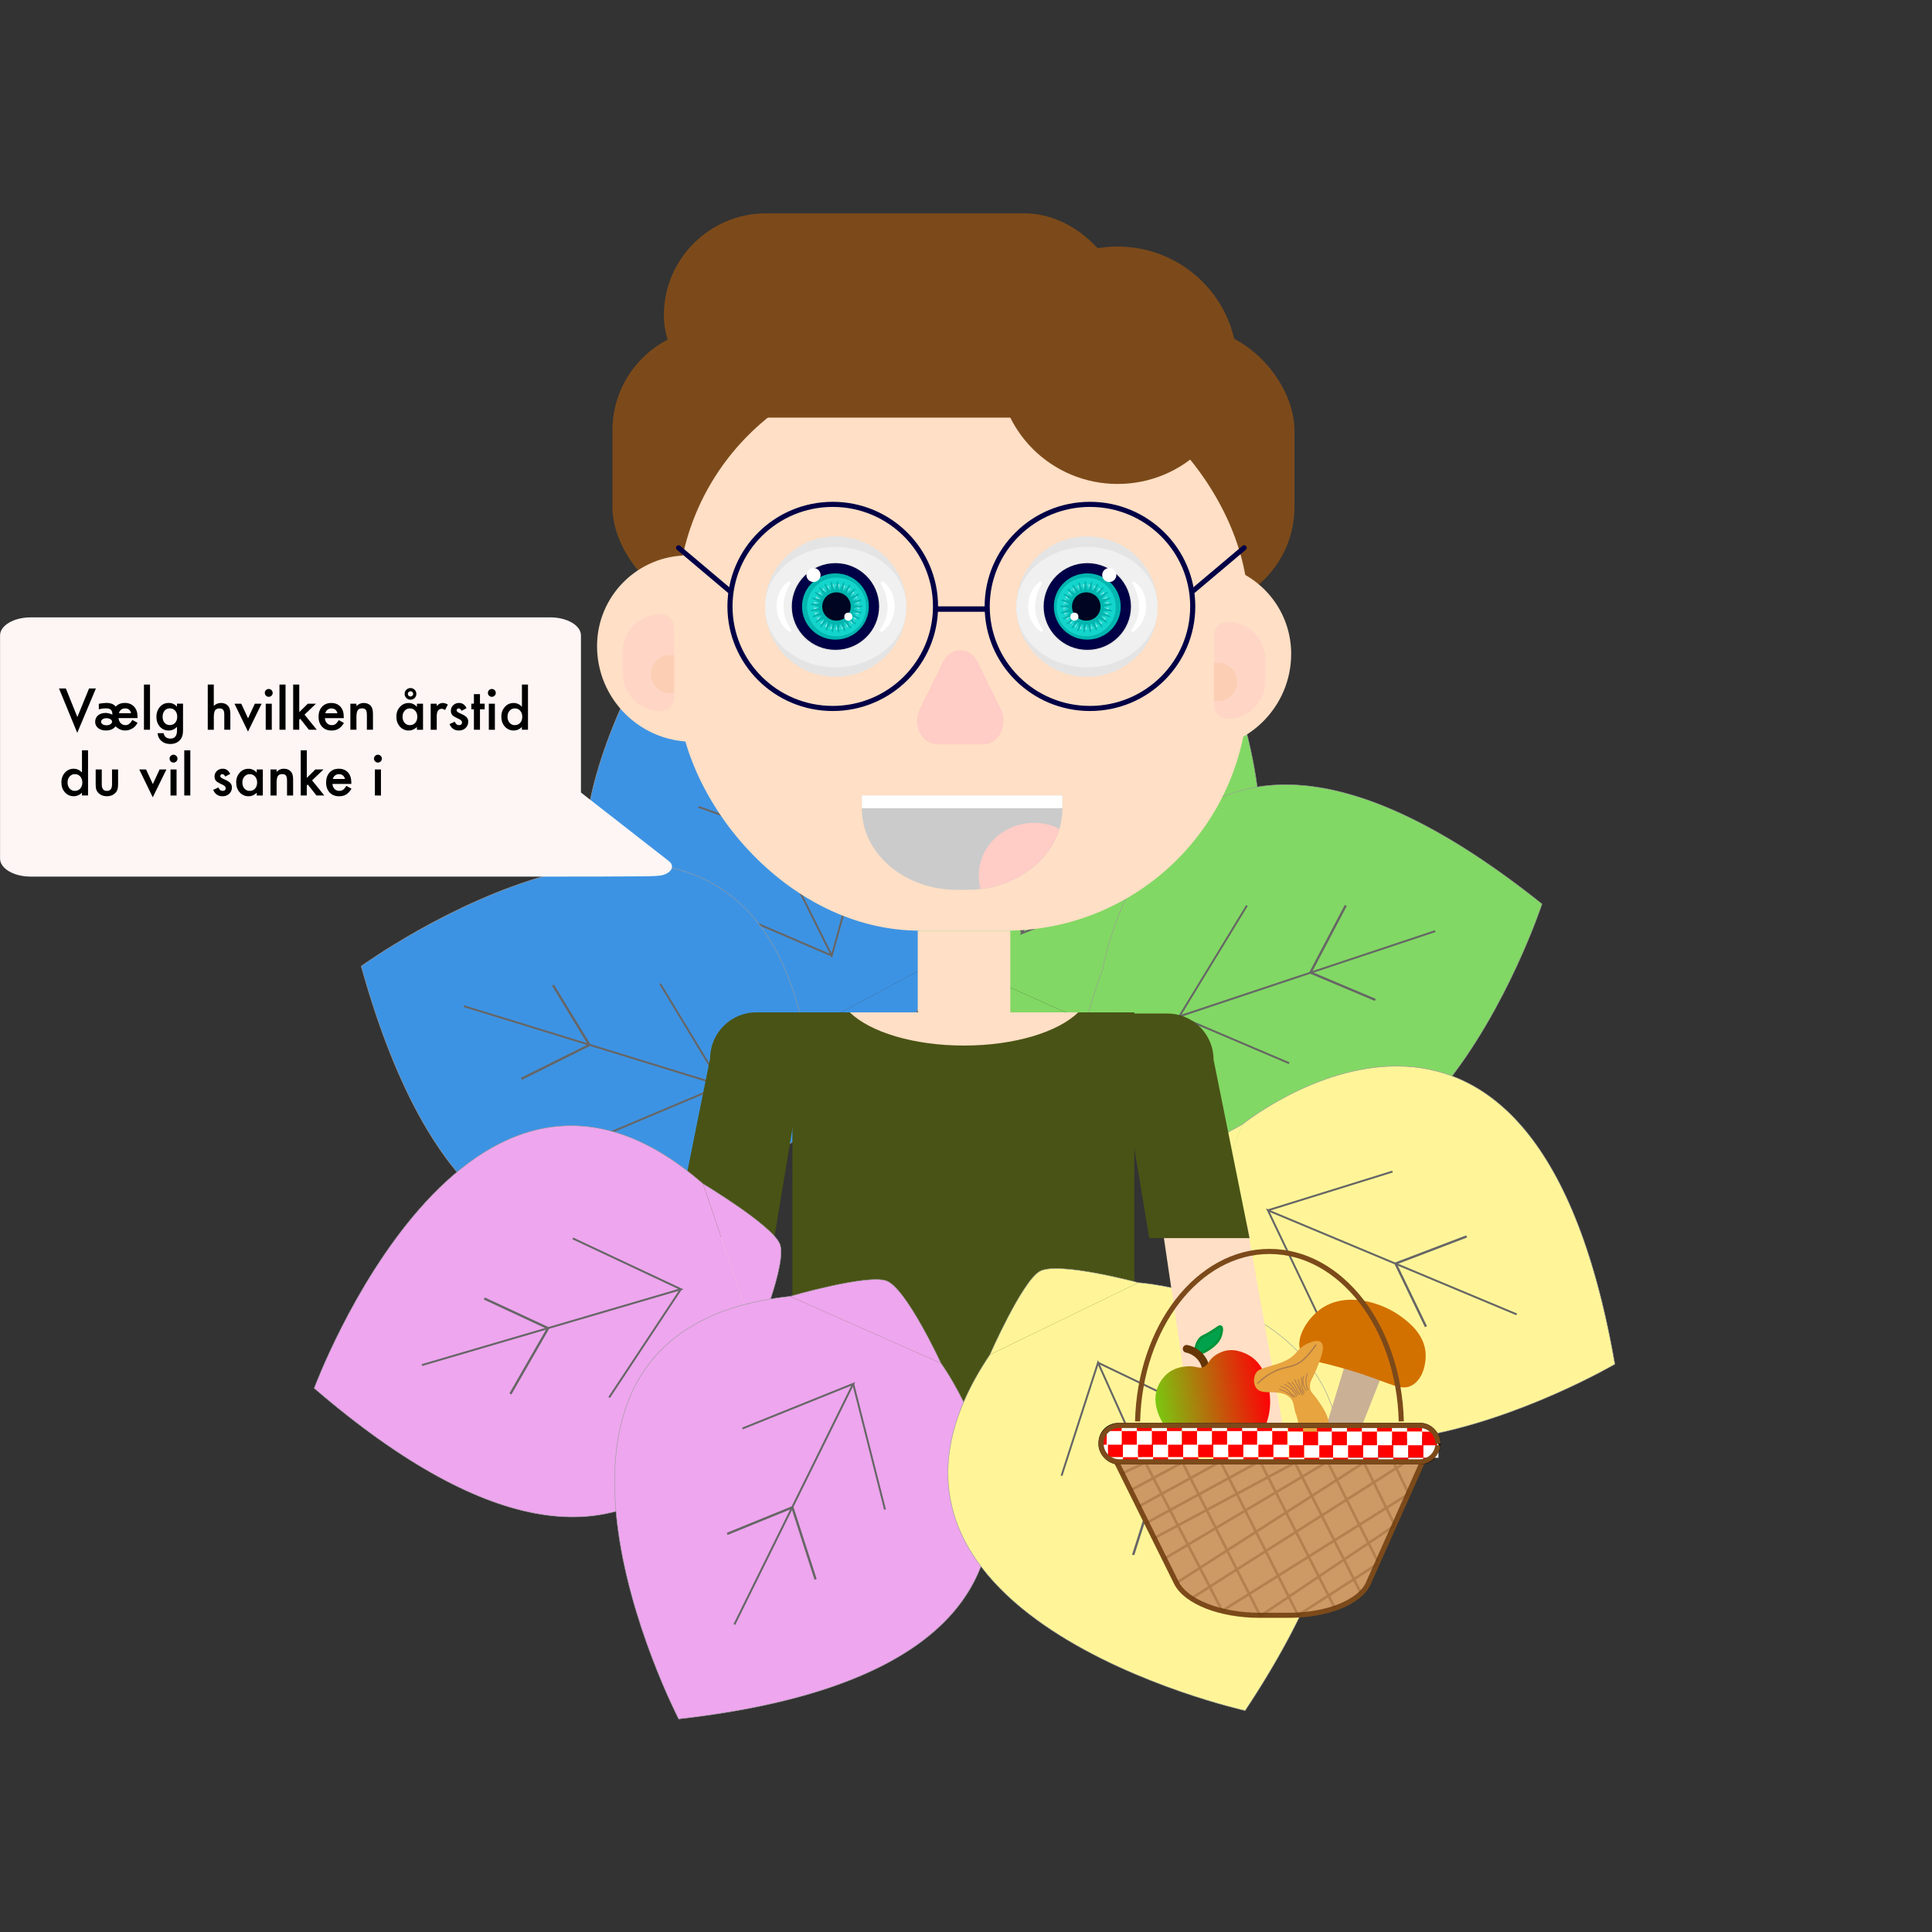 <?xml version="1.0" encoding="UTF-8"?><svg xmlns="http://www.w3.org/2000/svg" width="670" height="670" xmlns:xlink="http://www.w3.org/1999/xlink" viewBox="0 0 670 670"><rect x="0" y="0" width="670" height="670" fill="#333333" stroke="none"/><defs><style>.cls-1,.cls-2,.cls-3,.cls-4,.cls-5,.cls-6,.cls-7,.cls-8,.cls-9,.cls-10,.cls-11{fill:none;}.cls-12{fill:url(#linear-gradient);}.cls-13{fill:#02b6af;}.cls-14{fill:#000621;}.cls-15{fill:#f0f0f0;}.cls-16{fill:#ffdfc5;}.cls-17{fill:#e7a43f;}.cls-18,.cls-19{fill:#fff;}.cls-20,.cls-21,.cls-22{fill:#ffccc6;}.cls-23{fill:red;}.cls-24{fill:#e4e4e4;}.cls-25{fill:#fdf6f5;}.cls-26{fill:#89ece9;}.cls-27{fill:#cab095;}.cls-28{fill:#cbcbcb;}.cls-29{fill:#d37100;}.cls-30{fill:#13d5cc;}.cls-31{fill:#495315;}.cls-32{fill:#7c4a1a;}.cls-33{fill:#00009f;}.cls-33,.cls-34,.cls-35,.cls-36,.cls-21,.cls-3,.cls-37,.cls-4,.cls-19,.cls-38,.cls-6,.cls-7,.cls-8,.cls-9,.cls-10,.cls-11,.cls-39,.cls-40,.cls-41,.cls-42{stroke-miterlimit:10;}.cls-33,.cls-2,.cls-38{stroke-width:2.66px;}.cls-33,.cls-38,.cls-8{stroke:#000;}.cls-34{stroke-width:.8px;}.cls-34,.cls-37{fill:#00ff82;}.cls-34,.cls-37,.cls-10{stroke:#666;}.cls-2,.cls-3,.cls-5{stroke-linecap:round;}.cls-2,.cls-5{stroke-linejoin:round;}.cls-2,.cls-6{stroke:#673606;}.cls-35{fill:#cd9965;}.cls-35,.cls-3,.cls-7,.cls-8,.cls-9{stroke-width:1.77px;}.cls-35,.cls-7{stroke:#7c4a1a;}.cls-36{fill:#00a14c;stroke:#00943a;}.cls-36,.cls-21,.cls-6{stroke-width:.89px;}.cls-21{stroke:#ffccc6;}.cls-3,.cls-19,.cls-9,.cls-11{stroke:#000046;}.cls-37,.cls-10{stroke-width:.66px;}.cls-4{stroke-width:.27px;}.cls-4,.cls-5{stroke:#ad7a4a;}.cls-19,.cls-11{stroke-width:3.54px;}.cls-43{opacity:.25;}.cls-5{stroke-width:.44px;}.cls-39{fill:#fff598;}.cls-39,.cls-40,.cls-41,.cls-42{stroke:#999;stroke-width:.17px;}.cls-40{fill:#eea6ee;}.cls-22{opacity:.45;}.cls-44{fill:#facaaa;opacity:.63;}.cls-41{fill:#82d864;}.cls-42{fill:#3d93e3;}</style><linearGradient id="linear-gradient" x1="412.04" y1="557.93" x2="451.64" y2="557.93" gradientTransform="translate(-96.93 8) rotate(-9.48)" gradientUnits="userSpaceOnUse"><stop offset="0" stop-color="#7ac710"/><stop offset="1" stop-color="#ff0006"/></linearGradient></defs><g id="Layer_3"><g><path class="cls-42" d="m275.62,359.71s-129.89-3.47-43.13-146.77c0,0,150.52,27.05,93.53,119.72"/><g><line class="cls-37" x1="267.1" y1="288.71" x2="273.52" y2="265.28"/><line class="cls-37" x1="242.24" y1="279.82" x2="267.1" y2="288.71"/><polyline class="cls-10" points="299.48 291.72 288.45 331.4 246.9 248.1"/><line class="cls-10" x1="246.9" y1="313.53" x2="288.45" y2="331.4"/></g><path class="cls-42" d="m275.62,359.71s28.43,6.44,34.42,2.48c5.99-3.97,15.98-29.54,15.98-29.54"/></g><g><path class="cls-42" d="m262.11,405.18s-92.04,91.07-136.84-70.11c0,0,123.47-89.67,151.82,15.2"/><g><line class="cls-34" x1="204.42" y1="362.38" x2="191.75" y2="341.62"/><line class="cls-34" x1="180.8" y1="374.14" x2="204.42" y2="362.38"/><polyline class="cls-10" points="228.93 341.16 250.29 376.44 160.86 348.93"/><line class="cls-10" x1="208.61" y1="394.02" x2="250.29" y2="376.44"/></g><path class="cls-42" d="m262.11,405.18s24.29-16.02,25.53-23.06-10.54-31.85-10.54-31.85"/></g><g><path class="cls-41" d="m323.94,330.71s-76.15-104.54,91.19-123.2c0,0,69.82,135.14-38.92,146.5"/><g><line class="cls-34" x1="375.56" y1="280.85" x2="398.19" y2="271.68"/><line class="cls-34" x1="367.56" y1="255.85" x2="375.56" y2="280.85"/><polyline class="cls-10" points="392.82 308.21 354.38 323.63 395.76 240.24"/><line class="cls-10" x1="343.43" y1="280" x2="354.38" y2="323.63"/></g><path class="cls-41" d="m323.94,330.71s12.12,26.33,18.93,28.65c6.81,2.31,33.33-5.34,33.33-5.34"/></g><g><path class="cls-41" d="m382.45,336.03s21.06-127.31,152.3-22.54c0,0-47.4,144.42-132.13,75.79"/><g><line class="cls-34" x1="454.46" y1="337.27" x2="476.96" y2="346.76"/><line class="cls-34" x1="466.7" y1="314.01" x2="454.46" y2="337.27"/><polyline class="cls-10" points="447.07 368.71 408.97 352.48 497.72 322.9"/><line class="cls-10" x1="432.43" y1="314.03" x2="408.97" y2="352.48"/></g><path class="cls-41" d="m382.45,336.03s-10.28,27.1-7.14,33.53c3.14,6.43,27.31,19.72,27.31,19.72"/></g></g><g id="Layer_1"><path class="cls-16" d="m256.55,486.52l11.12-72.59h-16.53c-7.56,0-13.75,6.69-13.75,14.88l-10.73,57.71h29.9Z"/><rect class="cls-31" x="274.8" y="351.08" width="118.58" height="160.23"/><ellipse class="cls-33" cx="341.62" cy="296.78" rx="16.63" ry="16.82"/><ellipse class="cls-38" cx="341.62" cy="296.78" rx="16.63" ry="16.82"/><rect class="cls-32" x="212.39" y="113.84" width="236.52" height="97.38" rx="35.41" ry="35.41"/><rect class="cls-16" x="234.92" y="126.23" width="197.92" height="196.52" rx="84.1" ry="84.1"/><path class="cls-16" d="m238.49,192.62h2.44c7.38,0,13.37,5.99,13.37,13.37v37.51c0,7.58-6.16,13.74-13.74,13.74h-.33c-18.31,0-33.18-14.87-33.18-33.18h0c0-17.36,14.09-31.45,31.45-31.45Z"/><path class="cls-22" d="m229.06,212.98h.13c2.54,0,4.6,2.06,4.6,4.6v24.45c0,2.54-2.06,4.6-4.6,4.6h-.13c-7.24,0-13.11-5.87-13.11-13.11v-7.42c0-7.24,5.87-13.11,13.11-13.11Z"/><path class="cls-44" d="m232.4,227.15h1.38v13.28h-1.39c-3.66,0-6.64-2.97-6.64-6.64h0c0-3.66,2.98-6.64,6.64-6.64Z"/><path class="cls-16" d="m433.68,195.28h.33c7.58,0,13.74,6.16,13.74,13.74v37.51c0,7.38-5.99,13.37-13.37,13.37h-2.44c-17.36,0-31.45-14.09-31.45-31.45h0c0-18.31,14.87-33.18,33.18-33.18Z" transform="translate(848.26 455.18) rotate(180)"/><path class="cls-22" d="m434.12,215.64h.13c2.54,0,4.6,2.06,4.6,4.6v24.45c0,2.54-2.06,4.6-4.6,4.6h-.13c-7.24,0-13.11-5.87-13.11-13.11v-7.42c0-7.24,5.87-13.11,13.11-13.11Z" transform="translate(859.85 464.92) rotate(180)"/><path class="cls-44" d="m427.65,229.8h1.39v13.28h-1.38c-3.66,0-6.64-2.98-6.64-6.64h0c0-3.66,2.97-6.64,6.64-6.64Z" transform="translate(850.05 472.89) rotate(180)"/><rect class="cls-16" x="318.26" y="322.75" width="32.1" height="37.18"/><path class="cls-21" d="m333.02,257.69h-7.97c-5.04,0-8.18-6.43-5.67-11.57l3.99-8.14,3.99-8.14c2.52-5.14,8.81-5.14,11.33,0l3.99,8.14,3.99,8.14c2.52,5.14-.63,11.57-5.67,11.57h-7.97Z"/><path class="cls-9" d="m324.72,211.21h17.83"/><g><g><ellipse class="cls-19" cx="289.56" cy="210.33" rx="13.36" ry="13.26"/><ellipse class="cls-24" cx="289.81" cy="210.37" rx="24.52" ry="24.35"/><ellipse class="cls-15" cx="289.81" cy="210.54" rx="24.52" ry="20.87"/><ellipse class="cls-24" cx="289.64" cy="210.37" rx="15.41" ry="15.31"/><ellipse class="cls-9" cx="288.79" cy="210.3" rx="35.64" ry="35.39"/><ellipse class="cls-13" cx="289.73" cy="210.33" rx="13.36" ry="13.26"/><ellipse class="cls-30" cx="290.13" cy="210.48" rx="10.25" ry="10.18"/><ellipse class="cls-26" cx="290.13" cy="210.48" rx="7.92" ry="7.86"/><ellipse class="cls-11" cx="289.73" cy="210.33" rx="13.36" ry="13.26"/><path class="cls-30" d="m292.05,205.05l1.35-2.14c.13-.21.45-.06.38.18l-.78,2.4c-.07.21.19.36.34.22l1.84-1.74c.18-.17.45.06.32.26l-1.36,2.13c-.12.18.09.4.28.29l2.22-1.23c.22-.12.43.17.25.33l-1.85,1.73c-.16.15-.01.41.2.35l2.46-.64c.24-.06.37.27.15.38l-2.23,1.22c-.19.1-.12.39.1.39h2.54c.25-.01.29.34.05.4l-2.46.63c-.21.05-.21.35,0,.4l2.47.62c.24.06.2.41-.05.41h-2.54c-.22,0-.29.29-.1.39l2.23,1.21c.22.12.09.45-.15.39l-2.46-.63c-.21-.05-.35.21-.2.35l1.86,1.72c.18.17-.03.45-.24.34l-2.23-1.21c-.19-.1-.4.11-.28.3l1.37,2.12c.13.21-.14.43-.32.26l-1.86-1.73c-.16-.15-.41.01-.34.22l.8,2.4c.08.23-.24.38-.38.18l-1.36-2.13c-.12-.18-.4-.09-.39.13l.17,2.52c.02.25-.33.31-.41.08l-.79-2.4c-.07-.21-.37-.19-.41.03l-.46,2.48c-.05.24-.4.22-.42-.02l-.16-2.52c-.01-.22-.31-.27-.4-.07l-1.07,2.29c-.1.22-.44.11-.4-.13l.47-2.48c.04-.21-.23-.34-.37-.17l-1.61,1.95c-.16.19-.46,0-.35-.22l1.08-2.29c.09-.2-.14-.38-.31-.26l-2.05,1.49c-.2.15-.44-.11-.29-.3l1.62-1.95c.14-.17-.04-.41-.24-.33l-2.36.94c-.23.09-.4-.22-.2-.36l2.06-1.49c.18-.13.06-.4-.15-.38l-2.52.33c-.25.03-.33-.31-.1-.4l2.36-.93c.2-.08.16-.37-.05-.4l-2.52-.3c-.25-.03-.25-.38,0-.41l2.52-.32c.22-.03.25-.32.05-.4l-2.37-.92c-.23-.09-.14-.43.1-.4l2.52.31c.22.03.33-.25.15-.38l-2.06-1.47c-.2-.14-.03-.45.2-.36l2.36.93c.2.08.38-.16.24-.33l-1.63-1.94c-.16-.19.08-.45.28-.3l2.06,1.48c.18.13.41-.06.31-.26l-1.09-2.28c-.11-.22.19-.41.35-.22l1.62,1.94c.14.17.41.04.37-.17l-.49-2.48c-.05-.24.29-.35.4-.13l1.08,2.28c.09.2.39.14.4-.08l.15-2.52c.01-.25.37-.27.42-.03l.48,2.48c.04.21.34.23.41.02l.77-2.4c.08-.23.42-.17.41.08l-.16,2.52c-.01.22.27.31.39.12Z"/><path class="cls-13" d="m292.84,204.85l1.59-2.01c.17-.22.52-.01.41.24l-1.05,2.34c-.1.23.17.44.37.29l2.04-1.56c.22-.17.51.12.33.34l-1.6,2.01c-.15.19.05.46.28.37l2.37-1c.26-.11.46.24.24.41l-2.05,1.55c-.2.15-.06.46.18.43l2.55-.39c.28-.04.39.35.13.46l-2.37.99c-.23.1-.18.43.07.46l2.56.26c.28.03.29.43.01.47l-2.55.38c-.25.04-.28.37-.05.46l2.42.88c.27.1.17.49-.11.46l-2.56-.27c-.25-.03-.37.29-.16.43l2.12,1.45c.23.16.05.52-.22.42l-2.42-.89c-.23-.09-.43.19-.26.38l1.69,1.93c.19.21-.09.51-.32.35l-2.12-1.46c-.2-.14-.46.08-.35.3l1.16,2.29c.13.25-.21.47-.4.26l-1.68-1.94c-.16-.19-.47-.03-.42.21l.55,2.5c.06.27-.32.41-.45.16l-1.15-2.29c-.11-.22-.45-.15-.45.1l-.1,2.56c-.01.28-.42.32-.47.04l-.54-2.5c-.05-.24-.39-.25-.46-.02l-.73,2.45c-.08.27-.48.2-.47-.08l.11-2.56c.01-.25-.32-.34-.45-.13l-1.32,2.19c-.15.24-.52.08-.44-.19l.74-2.45c.07-.24-.22-.41-.4-.24l-1.83,1.8c-.2.2-.52-.05-.37-.29l1.33-2.19c.13-.21-.11-.45-.33-.33l-2.23,1.29c-.24.14-.49-.18-.29-.38l1.84-1.79c.18-.17,0-.47-.23-.4l-2.48.7c-.27.08-.43-.29-.19-.44l2.23-1.28c.22-.12.12-.45-.13-.44l-2.58.07c-.28,0-.34-.39-.07-.47l2.48-.69c.24-.07.23-.41-.01-.46l-2.51-.57c-.28-.06-.23-.46.05-.47l2.58-.06c.25,0,.33-.34.1-.45l-2.29-1.17c-.25-.13-.11-.51.16-.44l2.51.58c.24.06.4-.25.21-.41l-1.92-1.7c-.21-.19.02-.52.27-.39l2.28,1.18c.22.11.45-.14.31-.34l-1.44-2.12c-.16-.23.15-.5.36-.31l1.92,1.71c.18.17.47-.02.39-.26l-.86-2.41c-.09-.26.27-.44.43-.21l1.43,2.13c.14.21.46.09.44-.15l-.23-2.55c-.02-.28.37-.36.47-.1l.85,2.42c.08.23.42.2.46-.04l.42-2.52c.05-.28.45-.26.48.02l.22,2.55c.02.25.36.3.46.08l1.04-2.34c.11-.26.5-.14.46.14l-.43,2.52c-.04.24.27.38.43.19Z"/><ellipse class="cls-14" cx="290.08" cy="210.33" rx="4.95" ry="4.91"/><path class="cls-18" d="m273.96,219.21c-6.03-3.83-6.24-13.55-.41-17.66,0,0,.64.59.64.59-.39.68-.75,1.35-1.05,2.03-1.51,3.28-1.9,7.05-.69,10.48.47,1.37,1.19,2.67,2.1,3.92l-.6.64h0Z"/><path class="cls-18" d="m305.6,219.24c6.03-3.83,6.24-13.55.41-17.66,0,0-.64.59-.64.59.39.68.75,1.35,1.05,2.03,1.51,3.28,1.9,7.05.69,10.48-.47,1.37-1.19,2.67-2.1,3.92l.6.64h0Z"/><ellipse class="cls-18" cx="282.11" cy="199.41" rx="2.45" ry="2.43"/><ellipse class="cls-18" cx="294.19" cy="213.85" rx="1.4" ry="1.39"/></g><line class="cls-3" x1="253.15" y1="205.02" x2="235.32" y2="189.97"/><g><ellipse class="cls-19" cx="377.23" cy="210.33" rx="13.36" ry="13.26"/><ellipse class="cls-24" cx="376.97" cy="210.37" rx="24.52" ry="24.35"/><ellipse class="cls-15" cx="376.97" cy="210.54" rx="24.52" ry="20.87"/><ellipse class="cls-24" cx="377.15" cy="210.37" rx="15.41" ry="15.31"/><ellipse class="cls-9" cx="377.99" cy="210.3" rx="35.64" ry="35.39"/><ellipse class="cls-13" cx="377.06" cy="210.33" rx="13.36" ry="13.26"/><ellipse class="cls-30" cx="376.66" cy="210.48" rx="10.25" ry="10.18"/><ellipse class="cls-26" cx="376.66" cy="210.48" rx="7.92" ry="7.86"/><ellipse class="cls-11" cx="377.06" cy="210.33" rx="13.36" ry="13.26"/><path class="cls-30" d="m374.74,205.05l-1.35-2.14c-.13-.21-.45-.06-.38.18l.78,2.4c.07.21-.19.36-.34.22l-1.84-1.74c-.18-.17-.45.06-.32.26l1.36,2.13c.12.18-.09.4-.28.29l-2.22-1.23c-.22-.12-.43.17-.25.33l1.85,1.73c.16.15.01.41-.2.35l-2.46-.64c-.24-.06-.37.27-.15.38l2.23,1.22c.19.1.12.39-.1.39h-2.54c-.25-.01-.29.34-.05.4l2.46.63c.21.05.21.35,0,.4l-2.47.62c-.24.06-.2.41.05.41h2.54c.22,0,.29.29.1.39l-2.23,1.21c-.22.12-.09.45.15.39l2.46-.63c.21-.05.35.21.2.35l-1.86,1.72c-.18.17.03.45.24.34l2.23-1.21c.19-.1.4.11.28.3l-1.37,2.12c-.13.21.14.43.32.26l1.86-1.73c.16-.15.41.01.34.22l-.8,2.4c-.08.23.24.38.38.18l1.36-2.13c.12-.18.4-.09.39.13l-.17,2.52c-.02.25.33.31.41.08l.79-2.4c.07-.21.37-.19.41.03l.46,2.48c.05.24.4.22.42-.02l.16-2.52c.01-.22.31-.27.4-.07l1.07,2.29c.1.22.44.11.4-.13l-.47-2.48c-.04-.21.23-.34.37-.17l1.61,1.95c.16.19.46,0,.35-.22l-1.08-2.29c-.09-.2.14-.38.31-.26l2.05,1.49c.2.15.44-.11.29-.3l-1.62-1.95c-.14-.17.04-.41.24-.33l2.36.94c.23.09.4-.22.2-.36l-2.06-1.49c-.18-.13-.06-.4.15-.38l2.52.33c.25.03.33-.31.1-.4l-2.36-.93c-.2-.08-.16-.37.05-.4l2.52-.3c.25-.03.25-.38,0-.41l-2.52-.32c-.22-.03-.25-.32-.05-.4l2.37-.92c.23-.09.14-.43-.1-.4l-2.52.31c-.22.03-.33-.25-.15-.38l2.06-1.47c.2-.14.03-.45-.2-.36l-2.36.93c-.2.08-.38-.16-.24-.33l1.63-1.94c.16-.19-.08-.45-.28-.3l-2.06,1.48c-.18.13-.41-.06-.31-.26l1.09-2.28c.11-.22-.19-.41-.35-.22l-1.62,1.94c-.14.17-.41.04-.37-.17l.49-2.48c.05-.24-.29-.35-.4-.13l-1.08,2.28c-.09.2-.39.14-.4-.08l-.15-2.52c-.01-.25-.37-.27-.42-.03l-.48,2.48c-.04.21-.34.23-.41.02l-.77-2.4c-.08-.23-.42-.17-.41.08l.16,2.52c.01.22-.27.31-.39.12Z"/><path class="cls-13" d="m373.94,204.85l-1.59-2.01c-.17-.22-.52-.01-.41.24l1.05,2.34c.1.23-.17.44-.37.29l-2.04-1.56c-.22-.17-.51.12-.33.34l1.6,2.01c.15.19-.05.46-.28.37l-2.37-1c-.26-.11-.46.24-.24.41l2.05,1.55c.2.15.06.46-.18.43l-2.55-.39c-.28-.04-.39.35-.13.46l2.37.99c.23.1.18.43-.07.46l-2.56.26c-.28.03-.29.43-.01.47l2.55.38c.25.04.28.37.05.46l-2.42.88c-.27.1-.17.49.11.46l2.56-.27c.25-.03.37.29.16.43l-2.12,1.45c-.23.16-.05.52.22.42l2.42-.89c.23-.09.43.19.26.38l-1.69,1.93c-.19.21.09.51.32.35l2.12-1.46c.2-.14.46.08.35.3l-1.16,2.29c-.13.25.21.47.4.26l1.68-1.94c.16-.19.47-.03.42.21l-.55,2.5c-.06.27.32.41.45.16l1.15-2.29c.11-.22.45-.15.45.1l.1,2.56c.01.28.42.32.47.04l.54-2.5c.05-.24.39-.25.46-.02l.73,2.45c.08.27.48.2.47-.08l-.11-2.56c-.01-.25.32-.34.45-.13l1.32,2.19c.15.24.52.08.44-.19l-.74-2.45c-.07-.24.22-.41.4-.24l1.83,1.8c.2.2.52-.05.37-.29l-1.33-2.19c-.13-.21.11-.45.33-.33l2.23,1.29c.24.14.49-.18.29-.38l-1.84-1.79c-.18-.17,0-.47.23-.4l2.48.7c.27.08.43-.29.19-.44l-2.23-1.28c-.22-.12-.12-.45.13-.44l2.58.07c.28,0,.34-.39.07-.47l-2.48-.69c-.24-.07-.23-.41.01-.46l2.51-.57c.28-.06.23-.46-.05-.47l-2.58-.06c-.25,0-.33-.34-.1-.45l2.29-1.17c.25-.13.11-.51-.16-.44l-2.51.58c-.24.06-.4-.25-.21-.41l1.92-1.7c.21-.19-.02-.52-.27-.39l-2.28,1.18c-.22.11-.45-.14-.31-.34l1.44-2.12c.16-.23-.15-.5-.36-.31l-1.92,1.71c-.18.17-.47-.02-.39-.26l.86-2.41c.09-.26-.27-.44-.43-.21l-1.43,2.13c-.14.21-.46.09-.44-.15l.23-2.55c.02-.28-.37-.36-.47-.1l-.85,2.42c-.08.23-.42.2-.46-.04l-.42-2.52c-.05-.28-.45-.26-.48.02l-.22,2.55c-.02.25-.36.3-.46.08l-1.04-2.34c-.11-.26-.5-.14-.46.14l.43,2.52c.04.24-.27.38-.43.19Z"/><ellipse class="cls-14" cx="376.71" cy="210.33" rx="4.95" ry="4.91"/><path class="cls-18" d="m392.83,219.21c6.03-3.83,6.24-13.55.41-17.66,0,0-.64.59-.64.59.39.68.75,1.35,1.05,2.03,1.51,3.28,1.9,7.05.69,10.48-.47,1.37-1.19,2.67-2.1,3.92l.6.64h0Z"/><path class="cls-18" d="m361.19,219.24c-6.03-3.83-6.24-13.55-.41-17.66,0,0,.64.59.64.59-.39.68-.75,1.35-1.05,2.03-1.51,3.28-1.9,7.05-.69,10.48.47,1.37,1.19,2.67,2.1,3.92l-.6.64h0Z"/><ellipse class="cls-18" cx="384.68" cy="199.41" rx="2.45" ry="2.43"/><ellipse class="cls-18" cx="372.59" cy="213.85" rx="1.4" ry="1.39"/></g><path class="cls-9" d="m342.31,211.21h-17.83"/><line class="cls-3" x1="413.63" y1="205.02" x2="431.46" y2="189.97"/></g><rect class="cls-32" x="230.22" y="74" width="160.48" height="70.82" rx="35.41" ry="35.41"/><ellipse class="cls-32" cx="387.58" cy="126.67" rx="41.46" ry="41.16"/><path class="cls-28" d="m368.41,275.84v4.57c0,.51-.02,1.02-.04,1.52-.12,1.88-.45,3.7-.97,5.47-3.27,10.93-14.02,19.31-27.32,20.91-1.52.19-3.08.28-4.65.28h-3.57c-17.62,0-32.02-11.81-32.93-26.66-.04-.5-.05-1.01-.05-1.52v-4.57h69.54Z"/><path class="cls-20" d="m367.39,287.4c-3.27,10.93-14.02,19.31-27.32,20.91-.42-1.49-.64-3.05-.64-4.67,0-10.09,8.59-18.28,19.17-18.28,3.17,0,6.16.73,8.79,2.04Z"/><path class="cls-18" d="m368.41,275.84v3.32c0,.37-.02.74-.04,1.11h-69.44c-.04-.37-.05-.74-.05-1.11v-3.32h69.54Z"/><path class="cls-16" d="m373.91,351.08c-6.95,6.8-22.07,11.51-39.6,11.51s-32.65-4.71-39.6-11.51h79.2Z"/><path class="cls-31" d="m268.56,428.98l12.93-77.9h-19.23c-8.79,0-15.99,7.18-15.99,15.96l-12.48,61.94h34.77Z"/></g><g id="Layer_4"><g><path class="cls-39" d="m430.78,389.97s100.6-81.65,129.24,83.11c0,0-131.74,77.19-149.59-29.93"/><g><line class="cls-34" x1="483.96" y1="438.19" x2="494.51" y2="460.08"/><line class="cls-34" x1="508.62" y1="428.78" x2="483.96" y2="438.19"/><polyline class="cls-10" points="457.47 456.91 439.7 419.72 525.97 455.81"/><line class="cls-10" x1="482.92" y1="406.29" x2="439.7" y2="419.72"/></g><path class="cls-39" d="m430.78,389.97s-25.76,13.57-27.68,20.46c-1.92,6.89,7.34,32.73,7.34,32.73"/></g><g><path class="cls-40" d="m262,464.5s-25.79,126.45-153.04,16.93c0,0,52.74-142.58,134.86-70.88"/><g><line class="cls-34" x1="190.09" y1="460.61" x2="167.96" y2="450.31"/><line class="cls-34" x1="177" y1="483.4" x2="190.09" y2="460.61"/><polyline class="cls-10" points="198.65 429.47 236.12 447.08 146.33 473.39"/><line class="cls-10" x1="211.24" y1="484.65" x2="236.12" y2="447.08"/></g><path class="cls-40" d="m262,464.5s11.28-26.7,8.38-33.24-26.55-20.71-26.55-20.71"/></g><path class="cls-40" d="m326.32,472.76s76.35,104.4-90.96,123.37c0,0-70.08-135.01,38.65-146.57"/><g><line class="cls-34" x1="274.79" y1="522.72" x2="252.18" y2="531.94"/><line class="cls-34" x1="282.84" y1="547.71" x2="274.79" y2="522.72"/><polyline class="cls-10" points="257.48 495.39 295.89 479.91 254.67 563.37"/><line class="cls-10" x1="306.92" y1="523.51" x2="295.89" y2="479.91"/></g><path class="cls-40" d="m326.32,472.76s-12.17-26.31-18.99-28.61c-6.82-2.3-33.32,5.41-33.32,5.41"/><g><path class="cls-39" d="m394.77,444.81s129.64,8.75,37.03,148.41c0,0-149.28-33.16-88.51-123.42"/><g><line class="cls-34" x1="400.35" y1="516.1" x2="392.97" y2="539.24"/><line class="cls-34" x1="424.83" y1="525.99" x2="400.35" y2="516.1"/><polyline class="cls-10" points="368.13 511.77 380.79 472.57 418.86 557.49"/><line class="cls-10" x1="421.56" y1="492.12" x2="380.79" y2="472.57"/></g><path class="cls-39" d="m394.77,444.81s-28.14-7.59-34.29-3.88c-6.15,3.72-17.19,28.86-17.19,28.86"/></g></g><g id="Layer_5"><g><path class="cls-16" d="m413.17,494l-11.76-79.67h17.49c8,0,14.54,7.35,14.54,16.33l11.35,63.34h-31.62Z"/><g><path class="cls-36" d="m415.04,469.15c-.81-.77-.21-3.37,1.13-4.9.72-.82,1.1-.7,3.27-1.97,2.7-1.58,3.44-2.54,3.95-2.19.63.43.23,2.37-.23,3.54-.15.37-.76,1.84-2.82,3.42-.31.24-4.14,3.19-5.31,2.08Z"/><path class="cls-2" d="m411.51,467.75c3.19.66,5.73,3.03,6.51,6.07,1.03,4.04-1.58,7.16-1.83,7.45"/><path class="cls-12" d="m417.37,474.07c1.76-.75,1.58-2.24,3.93-3.96,0,0,1.5-1.1,3.37-1.6,3.99-1.07,7.71,1.07,8.5,1.52,7.46,4.29,7.33,15.46,7.3,16.65-.15,5.89-2.68,11.34-5.75,13.58-.81.59-3.78,2.75-5.71,2.1-.24-.08-.82-.32-1.5-.16-.97.23-1.5,1.1-1.67,1.33-1.3,1.84-6.23,1.68-8.51,1.35-6.86-1.02-11.07-6.89-12.16-8.41-1.54-2.15-6.18-8.62-3.83-15.07.33-.9,1.74-4.39,5.25-6.23,2.33-1.23,4.87-1.34,5.63-1.36,2.93-.06,3.57.92,5.14.25Z"/></g><g><path class="cls-27" d="m463.72,507.63l-1.18-.35c-3.28-.99-5.32-3.8-4.56-6.29l9.71-31.81c.76-2.49,4.03-3.71,7.31-2.72l1.18.35c3.28.99,5.32,3.8,4.56,6.29l-12.06,30.52c-.76,2.49-1.68,5-4.96,4.01Z"/><path class="cls-29" d="m469.01,475.47c13.37,4.1,16.81,7.21,20.75,4.89,3.77-2.21,4.79-7.5,4.65-10.77-.29-6.84-5.89-11.04-8.33-12.88-7.02-5.28-19.64-8.96-28.25-2.64-4.61,3.38-8.73,10.11-6.74,14.65,1.53,3.5,5.48,2.93,17.92,6.74Z"/></g><g><path class="cls-17" d="m449.41,490.41c-.83-2.37-.56-4.46-2.15-5.83-3.83-3.29-9.55-.29-11.64-3.27-1.06-1.51-.91-3.72-.1-5.1.84-1.44,2.19-1.59,7.09-3.1,5.18-1.6,6.34-3.44,7.44-4.65,1.6-1.77,3.25-2.61,5.22-3.23.15-.05,1.96-.59,2.91.3,1.44,1.35-.01,5.12-1.16,8.12-1.75,4.55-3.11,5.58-2.69,7.83.28,1.52,1.02,1.69,2.74,4.16,1.7,2.45,4.21,6.05,3.95,10.1-.14,2.2-1.19,5.89-3.92,6.72-1.76.53-3.93-.2-5.25-1.57-2.3-2.37-.51-5.05-2.42-10.5Z"/><path class="cls-5" d="m436.19,479.67c3.19-3.05,6.12-4.38,8.24-5.04,2.13-.65,4.25-.73,6.62-2.36,1.64-1.13,2.84-2.73,3.15-3.08.94-1.04,1.63-2.01,2.11-2.74"/><g><path class="cls-4" d="m443.61,481.74c.79.26,1.75.66,2.79,1.25.88.51,1.62,1.05,2.2,1.54"/><path class="cls-4" d="m444.07,480.73c1.39.42,2.21,1.04,2.7,1.56.31.32.69.81,1.41,1.4.44.36.83.61,1.1.77"/><path class="cls-4" d="m445.43,480.07c.74.34,2,1.04,3.11,2.4.52.64.88,1.28,1.13,1.8"/><path class="cls-4" d="m446.49,479.29c.33.26.8.65,1.31,1.19.53.57.87,1.05,1.32,1.7.27.39.63.92,1.02,1.59"/><path class="cls-4" d="m447.97,479.35c.34.3.81.79,1.22,1.49.22.38.29.6.52,1.05.22.45.58,1.08,1.13,1.8"/><path class="cls-4" d="m448.93,478.37l.73,1.47c.66,1.33,1.31,2.66,1.97,4"/><path class="cls-4" d="m450.11,478.32c.3.64.45,1.19.53,1.57.15.71.09,1,.34,1.66.18.49.41.87.52,1.05.25.41.5.72.71.96"/><path class="cls-4" d="m451.17,477.54c.27.93.34,1.67.35,2.18.01.67-.07.99.04,1.55.15.75.54,1.32.83,1.68"/><path class="cls-4" d="m452.14,477.07c-.16.47-.5,1.68-.11,3.19.26.99.73,1.71,1.04,2.1"/><path class="cls-4" d="m453.4,476.2c-.08.22-.18.53-.27.91-.13.53-.33,1.38-.23,2.46.09,1.04.44,1.9.75,2.5"/></g></g><path class="cls-31" d="m398.56,429.38l-12.93-77.9h19.23c8.79,0,15.99,7.18,15.99,15.96l12.48,61.94h-34.77Z"/><path class="cls-7" d="m485.95,492.93c-.77-32.73-20.94-58.94-45.72-58.94s-44.95,26.22-45.72,58.94"/><path class="cls-35" d="m493.35,506.85l-18.86,42.29c-2.87,6.45-14.27,11.03-27.43,11.03h-10.21c-13.69,0-25.62-4.68-28.92-11.35l-20.8-41.97"/><rect class="cls-8" x="381.84" y="494.34" width="116.8" height="12.59" rx="5.95" ry="5.95"/><g class="cls-43"><line class="cls-6" x1="396.99" y1="506.79" x2="423.85" y2="558.63"/><line class="cls-6" x1="409.71" y1="506.43" x2="437.07" y2="560.39"/><line class="cls-6" x1="423.21" y1="506.7" x2="450.28" y2="560.39"/><line class="cls-6" x1="436.95" y1="506.7" x2="462.96" y2="557.75"/><line class="cls-6" x1="448.89" y1="506.86" x2="471.95" y2="552.46"/><line class="cls-6" x1="460.41" y1="506.95" x2="477.76" y2="541.44"/><line class="cls-6" x1="472.78" y1="506.77" x2="483.58" y2="528.66"/><line class="cls-6" x1="482.93" y1="506.46" x2="488.33" y2="517.65"/><line class="cls-6" x1="487.58" y1="506.99" x2="413.28" y2="554.22"/><line class="cls-6" x1="488.82" y1="517.87" x2="423.85" y2="558.63"/><line class="cls-6" x1="483.63" y1="529.05" x2="437.07" y2="560.39"/><line class="cls-6" x1="477.76" y1="542.33" x2="449.75" y2="560.39"/><line class="cls-6" x1="472.96" y1="507.2" x2="408" y2="548.94"/><line class="cls-6" x1="449.79" y1="506.87" x2="400.07" y2="533.51"/><line class="cls-6" x1="460.67" y1="506.7" x2="403.77" y2="540.56"/><line class="cls-6" x1="437.07" y1="506.63" x2="397.43" y2="528.22"/><line class="cls-6" x1="423.15" y1="506.94" x2="394.79" y2="522.5"/><line class="cls-6" x1="410.05" y1="507.18" x2="392.14" y2="516.77"/><line class="cls-6" x1="397.42" y1="507.08" x2="388.97" y2="511.04"/></g><g><rect class="cls-23" x="456.71" y="494.36" width="5.22" height="2.15"/><path class="cls-18" d="m384.24,500.63v4.72h-.24c-1.23-1.08-2.04-2.62-2.14-4.34-.01-.13-.02-.26-.02-.38h2.4Z"/><path class="cls-23" d="m384.24,505.36v.2c-.08-.06-.16-.13-.24-.2h.24Z"/><rect class="cls-23" x="384.24" y="500.63" width="5.22" height="4.72"/><path class="cls-18" d="m389.45,505.36v1.57h-1.27c-1.49,0-2.85-.51-3.94-1.37v-.2h5.22Z"/><rect class="cls-18" x="389.45" y="500.63" width="5.22" height="4.72"/><rect class="cls-23" x="389.45" y="505.36" width="5.22" height="1.57"/><rect class="cls-23" x="394.67" y="500.63" width="5.22" height="4.72"/><rect class="cls-18" x="394.67" y="505.36" width="5.22" height="1.57"/><rect class="cls-18" x="399.89" y="500.63" width="5.22" height="4.72"/><rect class="cls-23" x="399.89" y="505.36" width="5.22" height="1.57"/><rect class="cls-23" x="405.11" y="500.63" width="5.22" height="4.72"/><rect class="cls-18" x="405.1" y="505.36" width="5.22" height="1.57"/><rect class="cls-18" x="410.32" y="500.63" width="5.22" height="4.72"/><rect class="cls-23" x="410.32" y="505.36" width="5.22" height="1.57"/><rect class="cls-23" x="415.54" y="500.63" width="5.22" height="4.72"/><rect class="cls-18" x="420.76" y="500.63" width="5.22" height="4.72"/><rect class="cls-23" x="420.76" y="505.36" width="5.22" height="1.57"/><rect class="cls-23" x="425.97" y="500.63" width="5.22" height="4.72"/><rect class="cls-18" x="425.97" y="505.36" width="5.22" height="1.57"/><rect class="cls-18" x="431.19" y="500.63" width="5.22" height="4.72"/><rect class="cls-23" x="431.19" y="505.36" width="5.22" height="1.57"/><rect class="cls-23" x="436.41" y="500.63" width="5.22" height="4.72"/><rect class="cls-18" x="436.41" y="505.36" width="5.22" height="1.57"/><rect class="cls-18" x="441.63" y="500.63" width="5.22" height="4.72"/><rect class="cls-23" x="441.63" y="505.36" width="5.22" height="1.57"/><path class="cls-18" d="m383.81,496.07v.22h-.22s.07-.07.11-.11c.04-.04.07-.07.12-.11Z"/><path class="cls-23" d="m383.81,496.3v4.72h-1.96c-.01-.13-.02-.26-.02-.38,0-1.68.67-3.21,1.75-4.34h.22Z"/><path class="cls-23" d="m389.03,494.34v1.96h-5.22v-.22c1.14-1.08,2.68-1.74,4.37-1.74h.85Z"/><rect class="cls-18" x="383.81" y="496.29" width="5.22" height="4.72"/><rect class="cls-18" x="389.03" y="494.34" width="5.22" height="1.96"/><rect class="cls-23" x="389.03" y="496.29" width="5.22" height="4.72"/><rect class="cls-23" x="394.25" y="494.34" width="5.22" height="1.96"/><rect class="cls-18" x="394.25" y="496.29" width="5.22" height="4.72"/><rect class="cls-18" x="399.47" y="494.34" width="5.22" height="1.96"/><rect class="cls-23" x="399.47" y="496.29" width="5.22" height="4.72"/><rect class="cls-23" x="404.69" y="494.34" width="5.22" height="1.96"/><rect class="cls-18" x="404.68" y="496.29" width="5.22" height="4.72"/><rect class="cls-18" x="409.9" y="494.34" width="5.22" height="1.96"/><rect class="cls-23" x="409.9" y="496.29" width="5.22" height="4.72"/><rect class="cls-23" x="415.12" y="494.34" width="5.22" height="1.96"/><rect class="cls-18" x="415.12" y="496.29" width="5.22" height="4.72"/><rect class="cls-18" x="420.33" y="494.34" width="5.22" height="1.96"/><rect class="cls-23" x="420.34" y="496.29" width="5.22" height="4.72"/><rect class="cls-23" x="425.55" y="494.34" width="5.22" height="1.96"/><rect class="cls-18" x="425.55" y="496.29" width="5.22" height="4.72"/><rect class="cls-18" x="430.77" y="494.34" width="5.22" height="1.96"/><rect class="cls-23" x="430.77" y="496.29" width="5.22" height="4.72"/><rect class="cls-23" x="435.99" y="494.34" width="5.22" height="1.96"/><rect class="cls-18" x="435.99" y="496.29" width="5.22" height="4.72"/><rect class="cls-18" x="441.21" y="494.34" width="5.22" height="1.96"/><rect class="cls-23" x="441.21" y="496.29" width="5.22" height="4.72"/><rect class="cls-23" x="457.09" y="500.83" width="5.22" height="4.72"/><rect class="cls-18" x="457.09" y="505.55" width="5.22" height="1.39"/><rect class="cls-18" x="462.31" y="500.83" width="5.22" height="4.72"/><rect class="cls-23" x="462.31" y="505.55" width="5.22" height="1.39"/><rect class="cls-23" x="467.53" y="500.83" width="5.22" height="4.72"/><rect class="cls-18" x="467.53" y="505.55" width="5.22" height="1.39"/><rect class="cls-18" x="472.75" y="500.83" width="5.22" height="4.72"/><rect class="cls-23" x="472.75" y="505.55" width="5.22" height="1.39"/><rect class="cls-23" x="477.96" y="500.83" width="5.22" height="4.72"/><rect class="cls-18" x="477.96" y="505.55" width="5.22" height="1.39"/><rect class="cls-18" x="483.18" y="500.83" width="5.22" height="4.72"/><rect class="cls-23" x="483.18" y="505.55" width="5.22" height="1.39"/><rect class="cls-23" x="488.4" y="500.83" width="5.22" height="4.72"/><path class="cls-18" d="m493.62,505.55v1.25c-.43.09-.87.14-1.32.14h-3.9v-1.39h5.22Z"/><rect class="cls-18" x="493.62" y="500.82" width="5.22" height="4.72"/><path class="cls-23" d="m496.25,505.55c-.76.6-1.65,1.04-2.64,1.25v-1.25h2.64Z"/><rect class="cls-23" x="447.09" y="500.83" width="5.22" height="4.72"/><rect class="cls-18" x="447.09" y="505.55" width="5.22" height="1.39"/><rect class="cls-18" x="452.31" y="500.83" width="5.22" height="4.72"/><rect class="cls-23" x="452.31" y="505.55" width="5.22" height="1.39"/><rect class="cls-18" x="456.67" y="496.48" width="5.22" height="4.72"/><rect class="cls-18" x="461.89" y="494.34" width="5.22" height="2.15"/><rect class="cls-23" x="461.89" y="496.48" width="5.22" height="4.72"/><rect class="cls-23" x="467.11" y="494.34" width="5.22" height="2.15"/><rect class="cls-18" x="467.11" y="496.48" width="5.22" height="4.72"/><rect class="cls-18" x="472.32" y="494.34" width="5.22" height="2.15"/><rect class="cls-23" x="472.32" y="496.48" width="5.22" height="4.72"/><rect class="cls-23" x="477.54" y="494.34" width="5.22" height="2.15"/><rect class="cls-18" x="477.54" y="496.48" width="5.22" height="4.72"/><rect class="cls-18" x="482.76" y="494.34" width="5.22" height="2.15"/><rect class="cls-23" x="482.76" y="496.48" width="5.22" height="4.72"/><path class="cls-23" d="m493.19,494.4v2.08h-5.22v-2.15h4.32c.31,0,.61.02.9.06Z"/><rect class="cls-18" x="487.98" y="496.48" width="5.22" height="4.72"/><path class="cls-18" d="m497.06,496.48h-3.86v-2.08c1.53.22,2.89.98,3.86,2.08Z"/><path class="cls-1" d="m498.41,496.48v2.49c-.26-.93-.73-1.78-1.35-2.49h1.35Z"/><path class="cls-23" d="m498.41,498.97v2.24h-5.22v-4.72h3.86c.62.71,1.09,1.55,1.35,2.49Z"/><rect class="cls-23" x="446.67" y="494.34" width="5.22" height="2.15"/><rect class="cls-18" x="446.67" y="496.48" width="5.22" height="4.72"/><rect class="cls-23" x="451.89" y="496.48" width="5.22" height="4.72"/><path class="cls-18" d="m498.83,500.82v.38h-.42v-2.24c.15.53.23,1.09.23,1.66,0,.06,0,.13,0,.19h.2Z"/><path class="cls-7" d="m498.61,501.21c-.14,1.51-.81,2.86-1.83,3.88-.16.16-.34.32-.52.46-.76.6-1.65,1.04-2.64,1.25-.43.09-.87.14-1.32.14h-104.12c-1.49,0-2.85-.51-3.94-1.37-.08-.06-.16-.13-.24-.2-1.23-1.08-2.04-2.62-2.14-4.34-.01-.13-.02-.26-.02-.38,0-1.68.67-3.21,1.75-4.34.04-.04.07-.07.11-.11.04-.04.07-.07.12-.11,1.14-1.08,2.68-1.74,4.37-1.74h104.12c.31,0,.61.02.9.06,1.53.22,2.89.98,3.86,2.08.62.71,1.09,1.55,1.35,2.49.15.53.23,1.09.23,1.66"/></g></g><path class="cls-25" d="m227.55,303.74h.33c-.22,0-.44.03-.65.06-1.24.2-35.14.2-36.35.2H10.62c-5.83,0-10.6-2.81-10.6-6.24v-77.42c0-3.43,4.77-6.24,10.6-6.24h180.25c5.83,0,10.6,2.81,10.6,6.24v54.5l30.48,23.77c2.71,2.12.1,5.15-4.42,5.13Z"/><g><path d="m22.84,238.75l3.99,9.93,4.05-9.93h2.38l-6.47,15.4-6.33-15.4h2.38Z"/><path d="m47.66,249.02h-6.56c.07.73.32,1.32.77,1.78.44.45.98.67,1.64.67.96,0,1.75-.6,2.38-1.81l1.81,1c-.2.38-.41.71-.65.99-.23.28-.48.52-.75.71-.89.65-1.86.97-2.91.97-1.22,0-2.32-.48-3.3-1.45-.76.96-1.88,1.45-3.35,1.45-1.11,0-2.01-.28-2.7-.83s-1.04-1.28-1.04-2.18.33-1.66.99-2.23c.67-.57,1.54-.85,2.61-.85.77,0,1.56.2,2.37.61,0-.82-.17-1.39-.51-1.71-.35-.33-.93-.49-1.76-.49s-1.6.11-2.43.34v-1.94c1.08-.19,1.96-.28,2.64-.28,1.48,0,2.55.42,3.2,1.27.82-.85,1.87-1.27,3.18-1.27s2.39.42,3.19,1.27c.8.85,1.2,1.97,1.2,3.37l-.02.59Zm-12.6,1.27c0,.35.17.65.52.88.37.24.81.35,1.33.35.55,0,1.02-.12,1.39-.36.37-.25.56-.55.56-.92,0-.32-.19-.6-.58-.83-.39-.23-.85-.35-1.39-.35-.51,0-.94.12-1.3.36s-.53.53-.53.87Zm10.4-2.96c-.26-1.11-.94-1.66-2.05-1.66s-1.85.55-2.17,1.66h4.21Z"/><path d="m52.02,237.4v15.67h-2.1v-15.67h2.1Z"/><path d="m63.48,252.86c0,.43-.01.8-.04,1.13-.03.32-.07.61-.12.86-.15.68-.44,1.26-.88,1.75-.82.94-1.95,1.41-3.39,1.41-1.21,0-2.21-.32-3-.97-.81-.67-1.28-1.59-1.4-2.77h2.11c.08.45.21.79.4,1.03.44.56,1.07.84,1.91.84,1.54,0,2.31-.94,2.31-2.81v-1.26c-.83.85-1.8,1.27-2.89,1.27-1.24,0-2.25-.45-3.05-1.34-.8-.9-1.2-2.03-1.2-3.39s.37-2.44,1.11-3.36c.8-.98,1.85-1.47,3.16-1.47,1.15,0,2.1.42,2.86,1.27v-1.02h2.1v8.82Zm-2.02-4.29c0-.88-.24-1.58-.71-2.11-.48-.54-1.09-.81-1.84-.81-.8,0-1.43.29-1.89.88-.42.53-.63,1.21-.63,2.04s.21,1.5.63,2.02c.45.58,1.08.86,1.89.86s1.44-.29,1.91-.87c.43-.53.64-1.2.64-2.02Z"/><path d="m72.04,237.4h2.1v7.38c.75-.67,1.57-1,2.48-1,1.03,0,1.85.33,2.47.99.52.58.79,1.49.79,2.76v5.54h-2.1v-5.34c0-.72-.13-1.25-.39-1.57-.26-.33-.67-.49-1.25-.49-.73,0-1.25.23-1.55.68-.29.46-.44,1.24-.44,2.36v4.37h-2.1v-15.67Z"/><path d="m83.67,244.04l2.35,5.07,2.35-5.07h2.36l-4.73,9.66-4.69-9.66h2.35Z"/><path d="m91.83,240.28c0-.36.13-.68.4-.95.27-.27.59-.4.96-.4s.7.13.97.4c.27.26.4.58.4.96s-.13.7-.4.96c-.26.27-.58.4-.96.4s-.7-.13-.97-.4c-.27-.27-.4-.59-.4-.97Zm2.42,3.76v9.04h-2.1v-9.04h2.1Z"/><path d="m99.02,237.4v15.67h-2.1v-15.67h2.1Z"/><path d="m103.78,237.4v9.56l2.96-2.92h2.82l-3.95,3.79,4.24,5.24h-2.73l-3.01-3.81-.34.33v3.48h-2.1v-15.67h2.1Z"/><path d="m119.19,249.05h-6.52c.06.74.3,1.33.73,1.77.43.43.98.65,1.65.65.52,0,.96-.12,1.3-.37.34-.25.72-.71,1.15-1.37l1.77.98c-.27.46-.56.86-.87,1.19-.31.33-.63.6-.98.82-.35.21-.73.37-1.13.47-.4.1-.84.15-1.32.15-1.36,0-2.45-.43-3.27-1.3-.82-.87-1.23-2.03-1.23-3.47s.4-2.58,1.2-3.47c.8-.87,1.87-1.31,3.2-1.31s2.4.42,3.18,1.27c.77.84,1.16,2.01,1.16,3.5v.49Zm-2.17-1.71c-.29-1.11-1-1.67-2.12-1.67-.26,0-.5.04-.72.12-.22.08-.43.19-.61.33-.18.15-.34.32-.47.52s-.23.44-.3.7h4.22Z"/><path d="m121.49,244.04h2.11v.83c.73-.72,1.56-1.09,2.49-1.09,1.06,0,1.88.33,2.48.99.51.56.77,1.48.77,2.76v5.54h-2.11v-5.05c0-.89-.12-1.51-.37-1.85-.24-.35-.69-.52-1.33-.52-.7,0-1.19.23-1.49.69-.29.45-.43,1.24-.43,2.37v4.36h-2.11v-9.04Z"/><path d="m144.59,244.04h2.11v9.04h-2.11v-.95c-.87.8-1.8,1.21-2.79,1.21-1.26,0-2.3-.45-3.12-1.35-.82-.92-1.22-2.07-1.22-3.45s.41-2.48,1.22-3.39c.82-.9,1.84-1.35,3.06-1.35,1.06,0,2.01.43,2.85,1.3v-1.05Zm-4.99,4.49c0,.87.23,1.57.7,2.12.48.55,1.08.83,1.81.83.78,0,1.41-.27,1.89-.8.48-.55.72-1.25.72-2.1s-.24-1.55-.72-2.1c-.48-.54-1.1-.81-1.87-.81-.72,0-1.33.27-1.81.82-.48.55-.72,1.23-.72,2.04Zm.72-7.93c0-.54.2-1.01.6-1.4.4-.4.88-.59,1.43-.59s1.05.2,1.44.59c.4.4.6.87.6,1.43s-.2,1.03-.6,1.43c-.39.4-.87.59-1.43.59s-1.05-.2-1.45-.59c-.39-.4-.59-.88-.59-1.46Zm1.11.02c0,.27.09.49.27.66.18.18.4.26.66.26s.48-.09.66-.26c.18-.18.27-.39.27-.65s-.09-.48-.27-.65c-.18-.18-.4-.26-.66-.26-.13,0-.25.02-.36.07-.11.05-.21.12-.29.2-.08.08-.15.18-.2.29s-.07.23-.07.34Z"/><path d="m149.36,244.04h2.1v.81c.39-.4.73-.68,1.03-.83.3-.15.67-.23,1.08-.23.55,0,1.13.18,1.74.54l-.96,1.91c-.4-.28-.79-.43-1.17-.43-1.15,0-1.72.86-1.72,2.58v4.69h-2.1v-9.04Z"/><path d="m161.81,245.58l-1.74.92c-.27-.56-.61-.83-1.02-.83-.19,0-.36.06-.5.19-.14.13-.21.29-.21.49,0,.35.4.69,1.21,1.03,1.12.48,1.87.92,2.25,1.32.39.4.58.94.58,1.62,0,.87-.32,1.6-.97,2.19-.63.56-1.39.83-2.28.83-1.53,0-2.61-.74-3.24-2.22l1.79-.83c.25.43.44.71.57.83.26.24.56.35.92.35.71,0,1.06-.32,1.06-.96,0-.37-.27-.72-.82-1.04-.21-.1-.42-.21-.64-.31-.21-.1-.43-.2-.64-.31-.61-.3-1.04-.59-1.29-.89-.32-.38-.48-.86-.48-1.46,0-.79.27-1.43.81-1.95.55-.51,1.23-.77,2.02-.77,1.16,0,2.03.6,2.6,1.79Z"/><path d="m166.45,245.98v7.09h-2.1v-7.09h-.9v-1.95h.9v-3.31h2.1v3.31h1.63v1.95h-1.63Z"/><path d="m169.2,240.28c0-.36.13-.68.4-.95.27-.27.59-.4.96-.4s.7.13.97.4c.27.26.4.58.4.96s-.13.7-.4.96c-.26.27-.58.4-.96.4s-.7-.13-.97-.4c-.27-.27-.4-.59-.4-.97Zm2.42,3.76v9.04h-2.1v-9.04h2.1Z"/><path d="m180.99,237.4h2.11v15.67h-2.11v-.95c-.83.8-1.77,1.21-2.81,1.21-1.25,0-2.28-.45-3.1-1.35-.82-.92-1.22-2.07-1.22-3.45s.41-2.47,1.22-3.38c.81-.91,1.83-1.36,3.06-1.36,1.06,0,2.02.43,2.86,1.3v-7.68Zm-4.99,11.12c0,.87.23,1.57.7,2.12.48.55,1.08.83,1.81.83.78,0,1.41-.27,1.89-.8.48-.55.72-1.25.72-2.1s-.24-1.55-.72-2.1c-.48-.54-1.1-.81-1.87-.81-.72,0-1.33.27-1.81.82-.48.55-.72,1.23-.72,2.04Z"/><path d="m28.42,260.2h2.11v15.67h-2.11v-.95c-.83.8-1.77,1.21-2.81,1.21-1.25,0-2.28-.45-3.1-1.35-.82-.92-1.22-2.07-1.22-3.45s.41-2.47,1.22-3.38c.81-.91,1.83-1.36,3.06-1.36,1.06,0,2.02.43,2.86,1.3v-7.68Zm-4.99,11.12c0,.87.23,1.57.7,2.12.48.55,1.08.83,1.81.83.78,0,1.41-.27,1.89-.8.48-.55.72-1.25.72-2.1s-.24-1.55-.72-2.1c-.48-.54-1.1-.81-1.87-.81-.72,0-1.33.27-1.81.82-.48.55-.72,1.23-.72,2.04Z"/><path d="m35.29,266.84v5.19c0,1.5.59,2.25,1.78,2.25s1.78-.75,1.78-2.25v-5.19h2.1v5.23c0,.72-.09,1.35-.27,1.87-.17.47-.48.89-.91,1.27-.71.61-1.61.92-2.71.92s-1.99-.31-2.7-.92c-.44-.38-.74-.8-.92-1.27-.17-.42-.26-1.04-.26-1.87v-5.23h2.1Z"/><path d="m50.65,266.84l2.35,5.07,2.35-5.07h2.36l-4.73,9.66-4.69-9.66h2.35Z"/><path d="m58.81,263.08c0-.36.13-.68.4-.95.27-.27.59-.4.96-.4s.7.13.97.4c.27.26.4.58.4.96s-.13.7-.4.96c-.26.27-.58.4-.96.4s-.7-.13-.97-.4c-.27-.27-.4-.59-.4-.97Zm2.42,3.76v9.04h-2.1v-9.04h2.1Z"/><path d="m66,260.2v15.67h-2.1v-15.67h2.1Z"/><path d="m79.85,268.38l-1.74.92c-.27-.56-.61-.83-1.02-.83-.19,0-.36.06-.5.19-.14.13-.21.29-.21.49,0,.35.4.69,1.21,1.03,1.12.48,1.87.92,2.25,1.32.39.4.58.94.58,1.62,0,.87-.32,1.6-.97,2.19-.63.56-1.39.83-2.28.83-1.53,0-2.61-.74-3.24-2.22l1.79-.83c.25.43.44.71.57.83.26.24.56.35.92.35.71,0,1.06-.32,1.06-.96,0-.37-.27-.72-.82-1.04-.21-.1-.42-.21-.64-.31-.21-.1-.43-.2-.64-.31-.61-.3-1.04-.59-1.29-.89-.32-.38-.48-.86-.48-1.46,0-.79.27-1.43.81-1.95.55-.51,1.23-.77,2.02-.77,1.16,0,2.03.6,2.6,1.79Z"/><path d="m89.04,266.84h2.11v9.04h-2.11v-.95c-.87.8-1.8,1.21-2.79,1.21-1.26,0-2.3-.45-3.12-1.35-.82-.92-1.22-2.07-1.22-3.45s.41-2.48,1.22-3.39c.82-.9,1.84-1.35,3.06-1.35,1.06,0,2.01.43,2.85,1.3v-1.05Zm-4.99,4.49c0,.87.23,1.57.7,2.12.48.55,1.08.83,1.81.83.78,0,1.41-.27,1.89-.8.48-.55.72-1.25.72-2.1s-.24-1.55-.72-2.1c-.48-.54-1.1-.81-1.87-.81-.72,0-1.33.27-1.81.82-.48.55-.72,1.23-.72,2.04Z"/><path d="m93.8,266.84h2.11v.83c.73-.72,1.56-1.09,2.49-1.09,1.06,0,1.88.33,2.48.99.51.56.77,1.48.77,2.76v5.54h-2.11v-5.05c0-.89-.12-1.51-.37-1.85-.24-.35-.69-.52-1.33-.52-.7,0-1.19.23-1.49.69-.29.45-.43,1.24-.43,2.37v4.36h-2.11v-9.04Z"/><path d="m106.4,260.2v9.56l2.96-2.92h2.82l-3.95,3.79,4.24,5.24h-2.73l-3.01-3.81-.34.33v3.48h-2.1v-15.67h2.1Z"/><path d="m121.81,271.85h-6.52c.06.74.3,1.33.73,1.77.43.43.98.65,1.65.65.52,0,.96-.12,1.3-.37.34-.25.72-.71,1.15-1.37l1.77.98c-.27.46-.56.86-.87,1.19-.31.33-.63.6-.98.82-.35.21-.73.37-1.13.47-.4.1-.84.15-1.32.15-1.36,0-2.45-.43-3.27-1.3-.82-.87-1.23-2.03-1.23-3.47s.4-2.58,1.2-3.47c.8-.87,1.87-1.31,3.2-1.31s2.4.42,3.18,1.27c.77.84,1.16,2.01,1.16,3.5v.49Zm-2.17-1.71c-.29-1.11-1-1.67-2.12-1.67-.26,0-.5.04-.72.12-.22.08-.43.19-.61.33-.18.15-.34.32-.47.52s-.23.44-.3.7h4.22Z"/><path d="m129.69,263.08c0-.36.13-.68.4-.95.27-.27.59-.4.96-.4s.7.13.97.4c.27.26.4.58.4.96s-.13.7-.4.96c-.26.27-.58.4-.96.4s-.7-.13-.97-.4c-.27-.27-.4-.59-.4-.97Zm2.42,3.76v9.04h-2.1v-9.04h2.1Z"/></g></g></svg>